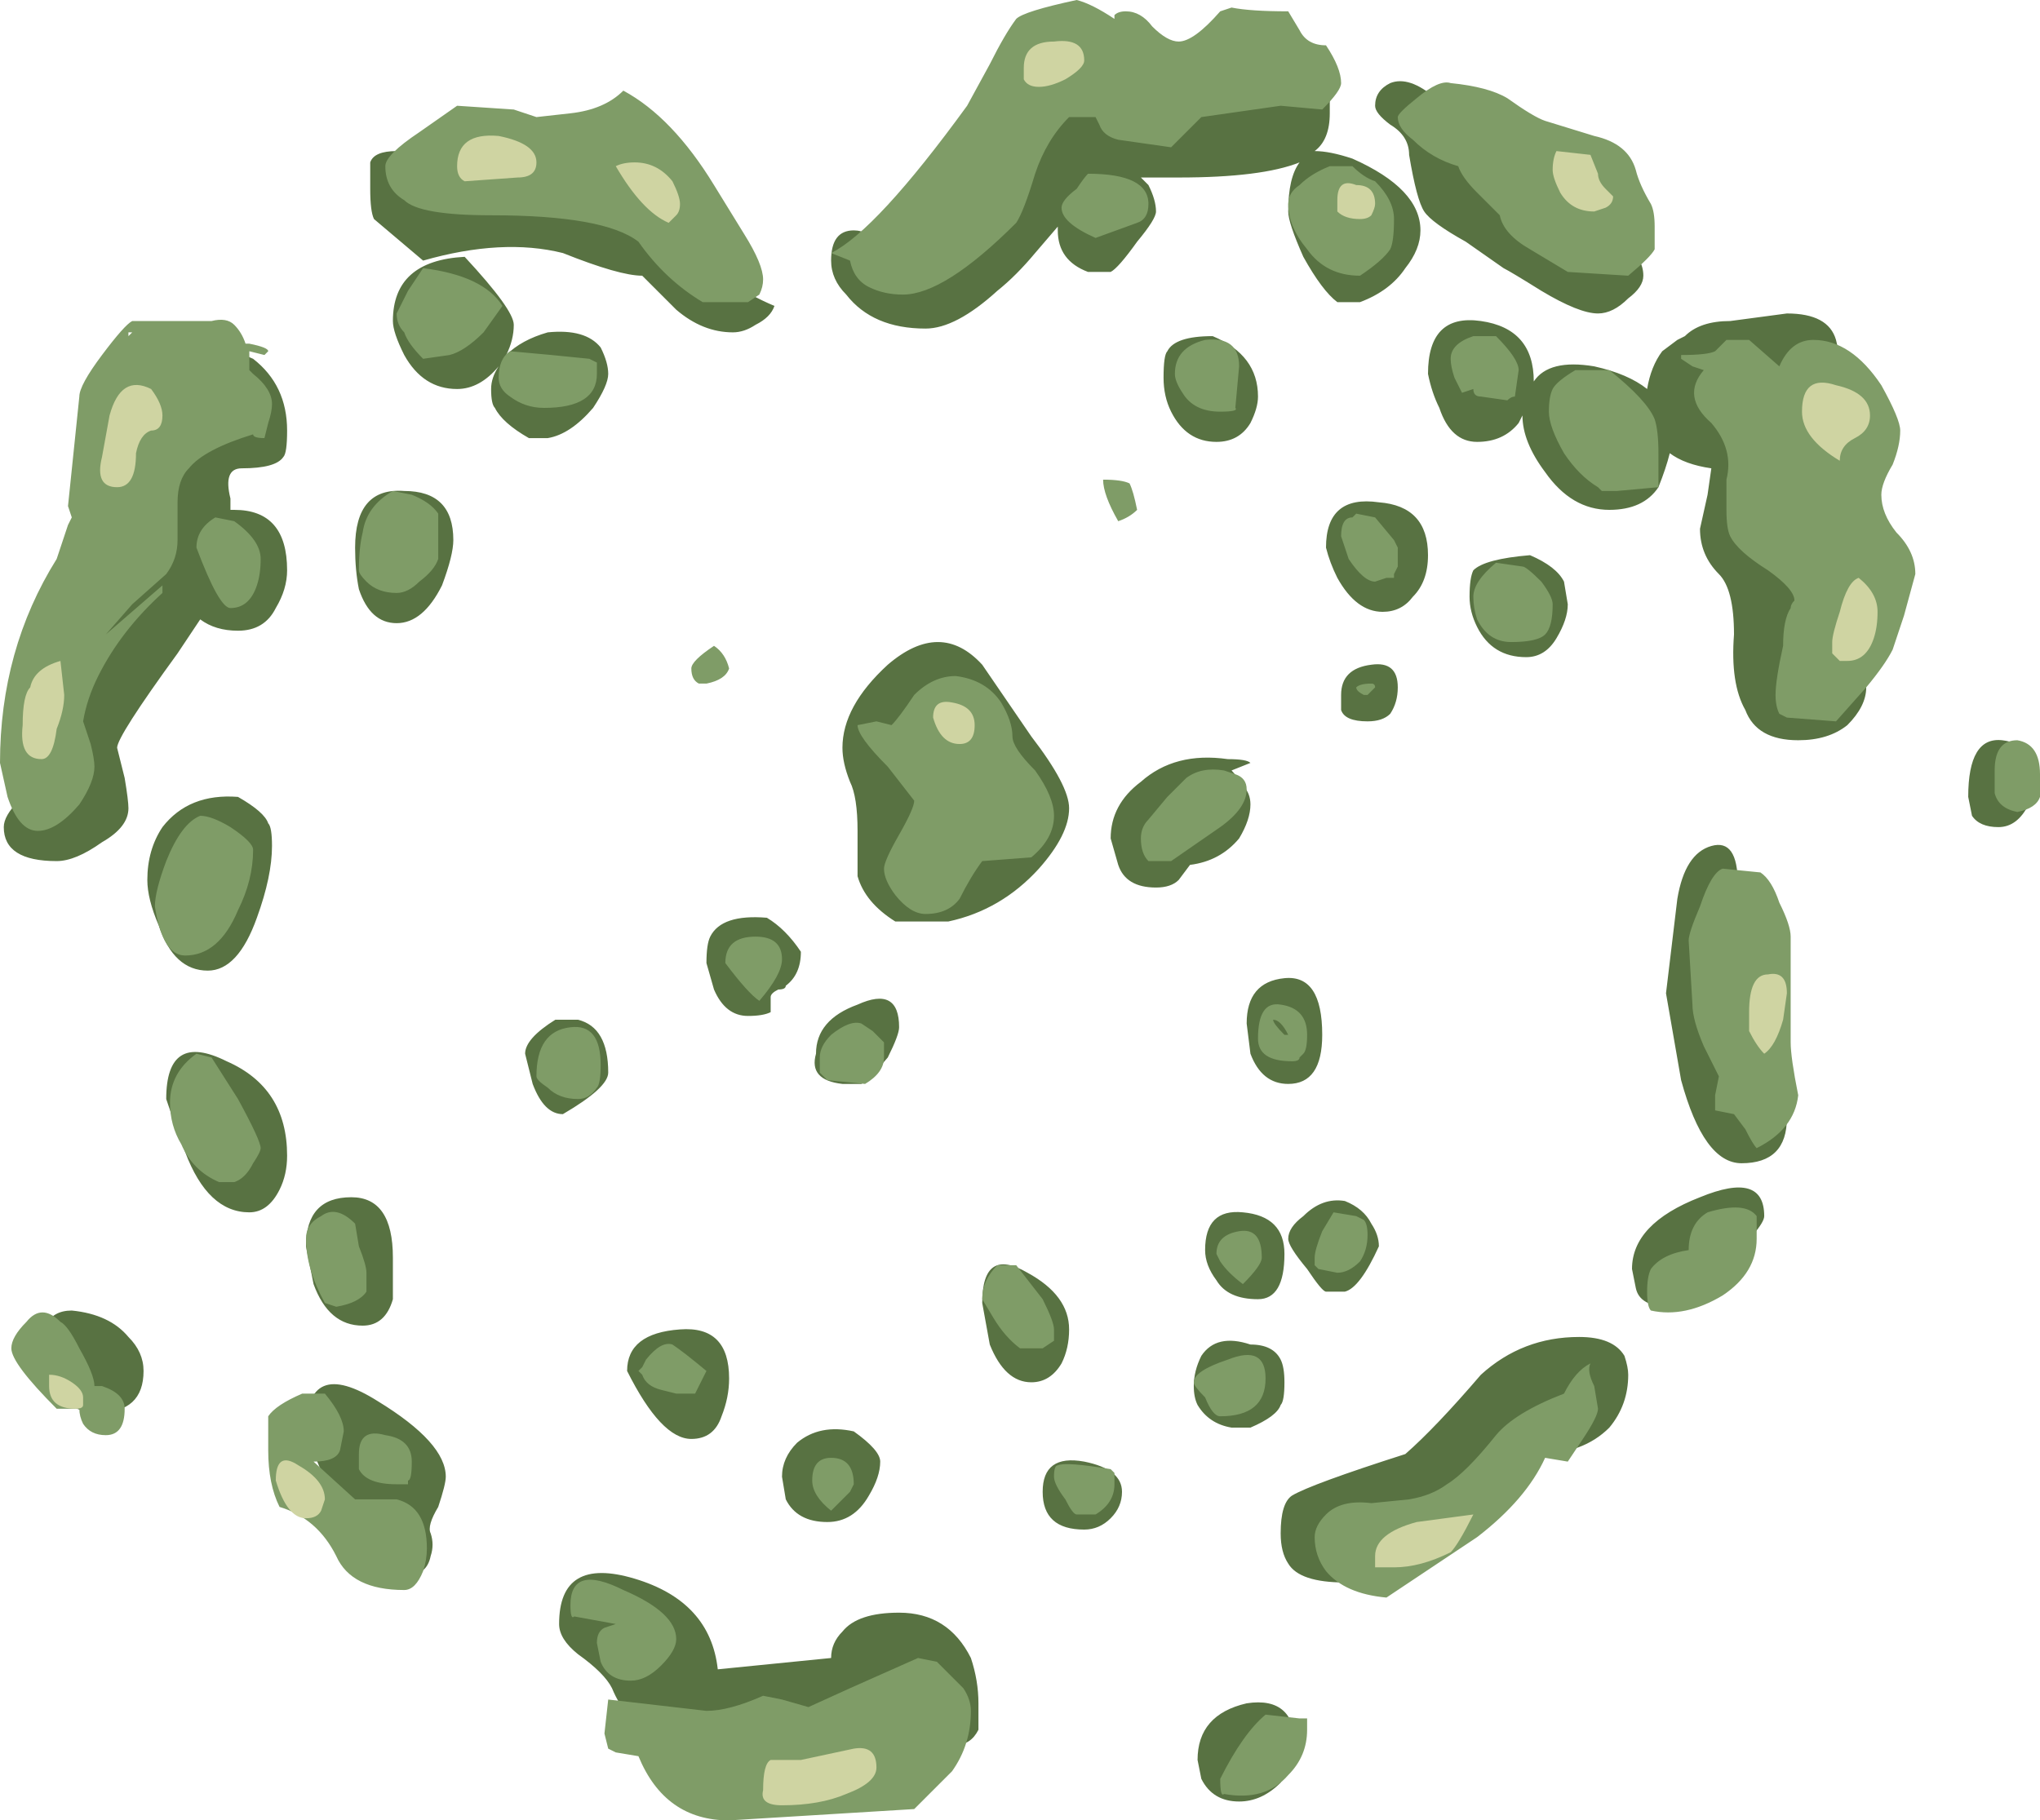<?xml version="1.0" encoding="UTF-8" standalone="no"?>
<svg xmlns:ffdec="https://www.free-decompiler.com/flash" xmlns:xlink="http://www.w3.org/1999/xlink" ffdec:objectType="shape" height="24.1px" width="27.0px" xmlns="http://www.w3.org/2000/svg">
  <g transform="matrix(1.0, 0.0, 0.0, 1.0, 9.65, 16.15)">
    <path d="M4.45 -14.75 L7.95 -14.95 7.95 -14.65 Q7.95 -14.3 7.75 -14.15 7.95 -14.15 8.25 -14.05 9.15 -13.65 9.15 -13.1 9.15 -12.85 8.95 -12.6 8.75 -12.3 8.35 -12.15 L8.05 -12.15 Q7.85 -12.3 7.6 -12.75 7.4 -13.2 7.4 -13.35 7.4 -13.8 7.55 -14.0 7.05 -13.8 5.95 -13.8 L5.45 -13.8 5.55 -13.7 Q5.65 -13.5 5.65 -13.35 5.65 -13.25 5.4 -12.95 5.15 -12.6 5.05 -12.55 L4.75 -12.55 Q4.35 -12.7 4.35 -13.1 L4.35 -13.15 4.05 -12.8 Q3.8 -12.5 3.55 -12.3 3.0 -11.8 2.6 -11.8 1.9 -11.8 1.55 -12.25 1.35 -12.45 1.35 -12.7 1.35 -13.1 1.65 -13.1 1.85 -13.1 1.95 -12.9 L4.45 -14.75 M9.35 -14.85 L11.2 -13.2 Q12.1 -12.95 12.1 -12.5 12.1 -12.35 11.9 -12.2 11.7 -12.0 11.5 -12.0 11.25 -12.0 10.75 -12.3 10.35 -12.55 10.25 -12.6 L9.75 -12.95 Q9.3 -13.2 9.2 -13.35 9.1 -13.5 9.0 -14.1 9.0 -14.35 8.75 -14.5 8.55 -14.65 8.55 -14.75 8.55 -14.95 8.75 -15.05 9.0 -15.15 9.35 -14.85 M9.95 -11.9 Q10.65 -11.8 10.65 -11.1 10.85 -11.4 11.45 -11.3 11.9 -11.2 12.15 -11.0 12.2 -11.3 12.35 -11.5 L12.55 -11.65 12.65 -11.7 Q12.85 -11.9 13.25 -11.9 L14.0 -12.0 Q14.55 -12.0 14.65 -11.65 14.75 -11.2 14.85 -11.15 L14.8 -11.05 Q14.75 -11.0 14.6 -11.0 L14.5 -11.05 13.85 -11.0 14.3 -7.55 14.7 -7.55 Q14.95 -7.5 15.0 -7.35 L15.05 -7.05 Q15.05 -6.8 14.8 -6.55 14.55 -6.35 14.15 -6.35 13.6 -6.35 13.45 -6.75 13.25 -7.1 13.3 -7.75 13.3 -8.35 13.1 -8.55 12.85 -8.8 12.85 -9.15 L12.95 -9.6 13.0 -9.95 Q12.65 -10.0 12.45 -10.15 12.4 -9.95 12.3 -9.7 12.1 -9.4 11.65 -9.4 11.15 -9.4 10.8 -9.9 10.5 -10.3 10.5 -10.65 L10.45 -10.55 Q10.25 -10.3 9.9 -10.3 9.55 -10.3 9.4 -10.75 9.3 -10.95 9.25 -11.2 9.25 -12.0 9.95 -11.9 M6.4 -11.7 Q7.0 -11.45 7.0 -10.9 7.0 -10.75 6.9 -10.55 6.75 -10.3 6.45 -10.3 6.05 -10.3 5.85 -10.7 5.75 -10.9 5.75 -11.15 5.75 -11.45 5.8 -11.5 5.9 -11.7 6.4 -11.7 M8.6 -9.5 Q9.25 -9.45 9.25 -8.8 9.25 -8.45 9.05 -8.25 8.9 -8.05 8.65 -8.05 8.3 -8.05 8.05 -8.5 7.95 -8.7 7.9 -8.9 7.9 -9.6 8.6 -9.5 M9.85 -8.6 Q10.0 -8.75 10.6 -8.8 10.95 -8.65 11.05 -8.45 L11.1 -8.15 Q11.1 -7.95 10.95 -7.7 10.8 -7.45 10.55 -7.45 10.1 -7.45 9.9 -7.85 9.8 -8.05 9.8 -8.25 9.8 -8.5 9.85 -8.6 M0.05 -11.75 Q-0.35 -11.75 -0.7 -12.05 L-1.15 -12.5 Q-1.45 -12.5 -2.2 -12.8 -3.0 -13.0 -4.05 -12.7 L-4.7 -13.25 Q-4.75 -13.35 -4.75 -13.65 -4.75 -13.9 -4.75 -14.0 -4.7 -14.15 -4.4 -14.15 -3.75 -14.2 -3.55 -14.0 -3.45 -13.75 -3.35 -13.65 L-0.8 -13.0 Q0.0 -12.35 0.6 -12.1 0.55 -11.95 0.35 -11.85 0.2 -11.75 0.05 -11.75 M3.35 -7.35 L4.0 -6.4 Q4.5 -5.75 4.5 -5.45 4.5 -5.1 4.1 -4.65 3.6 -4.1 2.9 -3.95 L2.2 -3.95 Q1.8 -4.2 1.7 -4.55 L1.7 -5.15 Q1.7 -5.6 1.6 -5.8 1.5 -6.05 1.5 -6.25 1.5 -6.8 2.1 -7.35 2.8 -7.95 3.35 -7.35 M3.5 -5.85 L3.2 -6.3 Q3.05 -6.5 3.15 -6.75 L2.95 -7.15 2.2 -6.25 2.4 -5.95 2.5 -5.45 3.5 -5.85 M5.15 -4.7 L5.05 -5.05 Q5.05 -5.5 5.45 -5.8 5.9 -6.2 6.6 -6.1 6.85 -6.1 6.9 -6.05 L6.65 -5.95 Q6.7 -5.9 6.8 -5.75 6.9 -5.65 6.9 -5.5 6.9 -5.3 6.75 -5.05 6.5 -4.75 6.1 -4.7 L5.95 -4.5 Q5.85 -4.4 5.65 -4.4 5.25 -4.4 5.15 -4.7 M0.95 -3.55 Q0.95 -3.25 0.75 -3.1 0.75 -3.05 0.65 -3.05 0.55 -3.0 0.55 -2.95 L0.55 -2.75 Q0.45 -2.7 0.25 -2.7 -0.05 -2.7 -0.2 -3.05 L-0.3 -3.4 Q-0.3 -3.65 -0.25 -3.75 -0.1 -4.05 0.5 -4.0 0.75 -3.85 0.95 -3.55 M1.75 -1.8 L1.5 -1.8 Q1.05 -1.85 1.15 -2.2 1.15 -2.65 1.7 -2.85 2.25 -3.1 2.25 -2.55 2.25 -2.45 2.1 -2.15 1.85 -1.85 1.75 -1.8 M8.75 -6.7 Q8.65 -6.6 8.45 -6.6 8.15 -6.6 8.1 -6.75 L8.1 -6.95 Q8.1 -7.3 8.5 -7.35 8.85 -7.4 8.85 -7.05 8.85 -6.85 8.75 -6.7 M8.15 -0.25 Q8.4 -0.15 8.5 0.05 8.6 0.2 8.6 0.35 8.35 0.9 8.15 0.95 L7.9 0.95 Q7.85 0.95 7.65 0.65 7.4 0.35 7.4 0.25 7.4 0.1 7.6 -0.05 7.85 -0.3 8.15 -0.25 M6.9 -2.2 L6.85 -2.6 Q6.85 -3.15 7.35 -3.2 7.85 -3.25 7.85 -2.45 7.85 -1.8 7.4 -1.8 7.05 -1.8 6.9 -2.2 M16.85 -6.35 Q17.25 -6.3 17.25 -5.95 L17.2 -5.5 Q17.05 -5.2 16.8 -5.2 16.55 -5.2 16.45 -5.35 L16.4 -5.6 Q16.4 -6.4 16.85 -6.35 M13.35 -4.45 L13.55 -1.55 14.0 -1.35 Q14.0 -0.75 13.4 -0.75 12.9 -0.75 12.6 -1.85 L12.4 -3.0 12.55 -4.25 Q12.65 -4.85 13.0 -4.95 13.35 -5.05 13.35 -4.45 M13.7 -0.05 Q13.7 0.1 13.1 0.65 L12.45 1.15 Q12.05 1.15 12.0 0.9 L11.95 0.65 Q11.95 0.05 12.85 -0.3 13.7 -0.65 13.7 -0.05 M11.65 2.75 Q11.3 3.1 10.7 3.1 L9.8 3.4 Q9.4 3.75 8.5 3.9 L8.1 4.05 Q8.25 4.2 8.75 4.2 L8.75 4.3 Q8.75 4.5 8.55 4.65 L8.15 4.8 Q7.55 4.8 7.4 4.55 7.3 4.4 7.3 4.15 7.3 3.75 7.45 3.65 7.7 3.5 8.95 3.1 9.35 2.75 9.95 2.05 10.5 1.55 11.25 1.55 11.7 1.55 11.85 1.8 11.9 1.95 11.9 2.05 11.9 2.45 11.65 2.75 M6.45 0.8 Q6.3 0.6 6.3 0.4 6.3 -0.15 6.8 -0.1 7.35 -0.05 7.35 0.45 7.35 1.05 7.0 1.05 6.6 1.05 6.45 0.8 M6.65 2.75 Q6.35 2.7 6.2 2.45 6.15 2.35 6.15 2.2 6.15 2.0 6.25 1.8 6.45 1.5 6.9 1.65 7.2 1.65 7.3 1.85 7.35 1.95 7.35 2.15 7.35 2.4 7.3 2.45 7.25 2.6 6.9 2.75 L6.65 2.75 M7.5 7.0 L7.3 7.45 Q7.05 7.7 6.75 7.7 6.4 7.7 6.25 7.4 L6.2 7.15 Q6.2 6.55 6.85 6.4 7.5 6.3 7.5 7.0 M3.95 0.7 Q4.5 1.0 4.5 1.45 4.5 1.7 4.4 1.9 4.25 2.15 4.0 2.15 3.65 2.15 3.45 1.65 L3.35 1.1 Q3.35 0.35 3.95 0.7 M0.9 2.95 Q1.2 2.7 1.65 2.8 2.0 3.05 2.0 3.2 2.0 3.4 1.85 3.65 1.65 4.0 1.3 4.0 0.9 4.0 0.75 3.7 L0.7 3.4 Q0.7 3.15 0.9 2.95 M1.4 6.65 L-0.05 7.05 Q-1.2 7.05 -1.55 6.2 -1.65 6.0 -2.0 5.75 -2.25 5.55 -2.25 5.35 -2.25 4.45 -1.25 4.75 -0.25 5.05 -0.15 5.95 L1.35 5.8 Q1.35 5.6 1.5 5.45 1.7 5.2 2.25 5.2 2.9 5.2 3.2 5.8 3.3 6.1 3.3 6.4 L3.3 6.75 Q3.2 6.95 3.0 6.95 L1.4 6.65 M4.15 3.6 Q4.15 3.1 4.7 3.2 5.2 3.3 5.2 3.6 5.2 3.8 5.05 3.95 4.9 4.1 4.7 4.1 4.15 4.1 4.15 3.6 M-1.6 -11.2 Q-1.6 -11.05 -1.8 -10.75 -2.1 -10.4 -2.4 -10.35 L-2.65 -10.35 Q-3.0 -10.55 -3.1 -10.75 -3.15 -10.8 -3.15 -11.0 -3.15 -11.15 -3.05 -11.3 -3.3 -11.0 -3.6 -11.0 -4.05 -11.0 -4.3 -11.45 -4.45 -11.75 -4.45 -11.9 -4.45 -12.7 -3.5 -12.75 -2.85 -12.05 -2.85 -11.85 -2.85 -11.65 -2.95 -11.45 -2.75 -11.65 -2.4 -11.75 -1.9 -11.8 -1.7 -11.55 -1.6 -11.35 -1.6 -11.2 M-3.65 -9.0 Q-3.65 -8.8 -3.8 -8.4 -4.05 -7.9 -4.4 -7.9 -4.75 -7.9 -4.9 -8.35 -4.95 -8.6 -4.95 -8.9 -4.95 -9.7 -4.3 -9.65 -3.65 -9.65 -3.65 -9.0 M-7.05 -11.3 Q-6.85 -11.65 -6.3 -11.4 -5.85 -11.05 -5.85 -10.45 -5.85 -10.15 -5.9 -10.1 -6.0 -9.95 -6.45 -9.95 -6.7 -9.95 -6.6 -9.55 L-6.6 -9.4 -6.55 -9.4 Q-5.85 -9.4 -5.85 -8.6 -5.85 -8.35 -6.0 -8.1 -6.15 -7.8 -6.5 -7.8 -6.8 -7.8 -7.0 -7.95 L-7.3 -7.5 Q-8.1 -6.4 -8.1 -6.25 L-8.0 -5.85 Q-7.95 -5.55 -7.95 -5.45 -7.95 -5.2 -8.3 -5.0 -8.65 -4.75 -8.9 -4.75 -9.6 -4.75 -9.6 -5.2 -9.6 -5.35 -9.4 -5.55 L-8.9 -6.15 -7.7 -9.4 -7.05 -11.3 M-7.5 -5.2 Q-7.15 -5.65 -6.5 -5.6 -6.15 -5.4 -6.1 -5.25 -6.05 -5.2 -6.05 -4.95 -6.05 -4.55 -6.25 -4.0 -6.5 -3.3 -6.9 -3.3 -7.35 -3.3 -7.55 -3.9 -7.7 -4.25 -7.7 -4.5 -7.7 -4.9 -7.5 -5.2 M-7.2 -0.9 Q-7.35 -1.3 -7.45 -1.6 -7.45 -2.5 -6.65 -2.1 -5.85 -1.75 -5.85 -0.85 -5.85 -0.6 -5.95 -0.4 -6.1 -0.1 -6.35 -0.1 -6.9 -0.1 -7.2 -0.9 M-2.6 -1.8 L-2.7 -2.2 Q-2.7 -2.4 -2.3 -2.65 L-2.0 -2.65 Q-1.6 -2.55 -1.6 -1.95 -1.6 -1.75 -2.2 -1.4 -2.45 -1.4 -2.6 -1.8 M-1.35 2.0 Q-1.35 1.5 -0.65 1.45 0.0 1.4 0.0 2.1 0.0 2.35 -0.1 2.6 -0.2 2.9 -0.5 2.9 -0.9 2.9 -1.35 2.0 M-4.65 2.4 Q-3.75 2.95 -3.75 3.4 -3.75 3.5 -3.85 3.8 -4.0 4.05 -3.95 4.15 -3.9 4.3 -3.95 4.45 -4.0 4.7 -4.25 4.7 L-5.2 3.75 Q-5.45 3.25 -5.6 2.8 -5.6 1.8 -4.65 2.4 M-4.85 1.4 Q-5.3 1.4 -5.5 0.85 L-5.6 0.35 Q-5.6 -0.3 -5.0 -0.3 -4.45 -0.3 -4.45 0.5 L-4.45 1.05 Q-4.55 1.4 -4.85 1.4 M-8.95 2.15 L-9.05 1.7 -9.05 1.4 Q-8.95 1.2 -8.7 1.2 -8.2 1.25 -7.95 1.55 -7.75 1.75 -7.75 2.0 -7.75 2.55 -8.35 2.55 -8.8 2.55 -8.95 2.15" fill="#587242" fill-rule="evenodd" stroke="none"/>
    <path d="M5.25 -16.0 Q5.45 -16.0 5.6 -15.8 5.8 -15.6 5.95 -15.6 6.15 -15.6 6.5 -16.0 L6.65 -16.05 Q6.9 -16.0 7.4 -16.0 L7.55 -15.75 Q7.65 -15.55 7.9 -15.55 8.1 -15.25 8.1 -15.05 8.1 -14.95 7.85 -14.7 L7.3 -14.75 6.25 -14.6 5.85 -14.2 5.15 -14.3 Q4.95 -14.35 4.9 -14.5 L4.85 -14.6 4.5 -14.6 Q4.2 -14.3 4.05 -13.85 3.9 -13.35 3.8 -13.2 2.85 -12.25 2.3 -12.25 2.05 -12.25 1.85 -12.35 1.65 -12.45 1.6 -12.7 L1.35 -12.8 Q1.95 -13.1 3.15 -14.75 L3.45 -15.3 Q3.65 -15.7 3.8 -15.9 3.9 -16.0 4.6 -16.15 4.8 -16.1 5.1 -15.9 L5.1 -15.95 Q5.15 -16.0 5.25 -16.0 M10.3 -14.85 Q10.65 -14.6 10.8 -14.55 L11.45 -14.35 Q11.9 -14.25 12.0 -13.9 12.05 -13.7 12.2 -13.45 12.25 -13.35 12.25 -13.15 L12.25 -12.85 Q12.2 -12.75 11.9 -12.5 L11.1 -12.55 10.6 -12.85 Q10.25 -13.05 10.2 -13.3 L9.9 -13.6 Q9.7 -13.8 9.65 -13.95 9.3 -14.05 9.05 -14.3 8.85 -14.45 8.85 -14.6 8.85 -14.65 9.1 -14.85 9.4 -15.1 9.55 -15.05 10.05 -15.0 10.3 -14.85 M8.75 -12.85 Q8.65 -12.7 8.35 -12.5 7.9 -12.5 7.65 -12.85 7.4 -13.15 7.4 -13.45 7.4 -13.6 7.55 -13.7 7.7 -13.85 7.95 -13.95 L8.25 -13.95 Q8.4 -13.8 8.55 -13.75 8.8 -13.5 8.8 -13.25 8.8 -12.95 8.75 -12.85 M9.85 -11.7 L10.15 -11.7 Q10.45 -11.4 10.45 -11.25 L10.4 -10.9 Q10.35 -10.9 10.3 -10.85 L9.95 -10.9 Q9.85 -10.9 9.85 -11.0 L9.7 -10.95 9.6 -11.15 Q9.55 -11.3 9.55 -11.4 9.55 -11.6 9.85 -11.7 M10.9 -11.0 Q10.95 -11.1 11.2 -11.25 L11.65 -11.25 Q12.15 -10.85 12.25 -10.6 12.3 -10.45 12.3 -10.15 L12.3 -9.7 11.75 -9.65 11.55 -9.65 11.5 -9.7 Q11.25 -9.85 11.05 -10.15 10.85 -10.5 10.85 -10.7 10.85 -10.9 10.9 -11.0 M6.3 -11.65 Q6.75 -11.7 6.75 -11.3 L6.7 -10.75 Q6.75 -10.7 6.5 -10.7 6.15 -10.7 6.0 -10.95 5.9 -11.1 5.9 -11.2 5.9 -11.55 6.3 -11.65 M8.55 -9.3 L8.8 -9.0 8.85 -8.9 8.85 -8.65 8.8 -8.55 8.8 -8.5 8.7 -8.5 8.55 -8.45 Q8.4 -8.45 8.2 -8.75 L8.1 -9.05 Q8.1 -9.3 8.25 -9.3 L8.3 -9.35 8.55 -9.3 M9.85 -8.25 Q9.85 -8.45 10.15 -8.7 L10.5 -8.65 Q10.55 -8.65 10.75 -8.45 10.9 -8.25 10.9 -8.15 10.9 -7.85 10.8 -7.75 10.7 -7.65 10.35 -7.65 10.05 -7.65 9.9 -7.95 9.85 -8.1 9.85 -8.25 M4.6 -13.65 Q4.7 -13.8 4.75 -13.85 5.55 -13.85 5.55 -13.45 5.55 -13.25 5.4 -13.2 L4.85 -13.0 Q4.4 -13.2 4.4 -13.4 4.4 -13.5 4.6 -13.65 M0.4 -12.25 L0.25 -12.15 -0.35 -12.15 Q-0.85 -12.45 -1.2 -12.95 -1.65 -13.3 -3.15 -13.3 -4.1 -13.3 -4.3 -13.5 -4.55 -13.65 -4.55 -13.95 -4.55 -14.1 -4.1 -14.4 L-3.6 -14.75 -2.85 -14.7 -2.55 -14.6 -2.1 -14.65 Q-1.65 -14.7 -1.4 -14.95 -0.75 -14.6 -0.2 -13.7 L0.2 -13.05 Q0.45 -12.65 0.45 -12.45 0.45 -12.35 0.4 -12.25 M5.4 -9.4 Q5.3 -9.3 5.15 -9.25 4.95 -9.6 4.95 -9.8 5.2 -9.8 5.3 -9.75 5.35 -9.65 5.4 -9.4 M5.55 -5.3 L5.8 -5.6 6.05 -5.85 Q6.25 -6.0 6.55 -5.95 L6.7 -5.9 Q6.85 -5.85 6.85 -5.7 6.85 -5.45 6.5 -5.2 L5.85 -4.75 5.55 -4.75 Q5.45 -4.85 5.45 -5.05 5.45 -5.2 5.55 -5.3 M4.05 -5.95 Q4.3 -5.6 4.3 -5.35 4.3 -5.05 4.0 -4.8 L3.35 -4.75 Q3.2 -4.55 3.05 -4.25 2.9 -4.05 2.6 -4.05 2.4 -4.05 2.2 -4.3 2.05 -4.5 2.05 -4.65 2.05 -4.75 2.25 -5.1 2.45 -5.45 2.45 -5.55 L2.1 -6.0 Q1.7 -6.4 1.7 -6.55 L1.95 -6.6 2.15 -6.55 Q2.25 -6.65 2.45 -6.95 2.7 -7.2 3.0 -7.2 3.4 -7.15 3.6 -6.85 3.75 -6.6 3.75 -6.4 3.75 -6.25 4.05 -5.95 M1.8 -1.8 L1.3 -1.85 1.2 -1.95 Q1.2 -2.05 1.2 -2.15 1.2 -2.3 1.35 -2.45 1.6 -2.65 1.75 -2.6 L1.9 -2.5 2.05 -2.35 2.05 -2.15 Q2.05 -1.95 1.8 -1.8 M0.4 -2.9 Q0.25 -3.0 -0.05 -3.4 -0.05 -3.75 0.35 -3.75 0.7 -3.75 0.7 -3.45 0.7 -3.25 0.4 -2.9 M8.3 -7.05 Q8.35 -7.1 8.5 -7.1 8.55 -7.1 8.55 -7.05 L8.45 -6.95 8.4 -6.95 Q8.3 -7.0 8.3 -7.05 M7.65 -2.45 Q7.65 -2.25 7.6 -2.2 L7.55 -2.15 Q7.55 -2.1 7.45 -2.1 7.0 -2.1 7.0 -2.4 7.0 -2.9 7.3 -2.85 7.65 -2.8 7.65 -2.45 M7.4 -2.45 Q7.3 -2.65 7.2 -2.65 7.2 -2.6 7.35 -2.45 L7.4 -2.45 M8.3 -0.05 L8.4 0.0 Q8.45 0.05 8.45 0.2 8.45 0.4 8.35 0.55 8.2 0.7 8.05 0.7 L7.8 0.65 7.75 0.6 7.75 0.5 Q7.75 0.4 7.85 0.15 L8.0 -0.1 8.3 -0.05 M12.6 -11.45 Q12.95 -11.45 13.05 -11.5 L13.2 -11.65 13.5 -11.65 13.9 -11.3 Q14.05 -11.65 14.35 -11.65 14.85 -11.65 15.25 -11.05 15.5 -10.6 15.5 -10.45 15.5 -10.25 15.4 -10.0 15.25 -9.75 15.25 -9.6 15.25 -9.35 15.45 -9.1 15.7 -8.85 15.7 -8.55 L15.55 -8.0 15.4 -7.55 Q15.3 -7.35 15.05 -7.05 L14.65 -6.6 14.0 -6.65 13.9 -6.7 Q13.85 -6.8 13.85 -6.95 13.85 -7.15 13.95 -7.6 13.95 -7.95 14.05 -8.1 14.05 -8.15 14.1 -8.2 14.1 -8.35 13.75 -8.6 13.35 -8.85 13.25 -9.05 13.2 -9.15 13.2 -9.4 L13.2 -9.8 Q13.3 -10.2 13.0 -10.55 12.6 -10.9 12.9 -11.25 L12.75 -11.3 12.6 -11.4 12.6 -11.45 M16.75 -5.65 Q16.75 -5.7 16.75 -5.95 16.75 -6.35 17.05 -6.35 17.35 -6.3 17.35 -5.9 L17.35 -5.6 Q17.3 -5.45 17.05 -5.4 16.8 -5.45 16.75 -5.65 M13.15 -4.65 L13.65 -4.6 Q13.8 -4.5 13.9 -4.2 14.05 -3.9 14.05 -3.75 L14.05 -2.35 Q14.05 -2.15 14.15 -1.65 14.1 -1.2 13.6 -0.95 13.55 -1.0 13.45 -1.2 L13.3 -1.4 13.05 -1.45 Q13.05 -1.55 13.05 -1.65 L13.1 -1.9 12.9 -2.3 Q12.75 -2.65 12.75 -2.85 L12.7 -3.7 Q12.7 -3.8 12.85 -4.15 13.0 -4.6 13.15 -4.65 M13.6 -0.05 L13.6 0.25 Q13.6 0.7 13.15 1.0 12.65 1.3 12.2 1.2 12.15 1.15 12.15 0.95 12.15 0.75 12.2 0.65 12.35 0.45 12.7 0.4 12.7 0.05 12.95 -0.1 13.45 -0.25 13.6 -0.05 M11.05 2.3 Q11.2 2.0 11.4 1.9 11.35 2.0 11.45 2.2 L11.5 2.5 Q11.5 2.6 11.3 2.9 L11.1 3.2 10.8 3.15 Q10.55 3.7 9.9 4.2 L8.7 5.0 Q8.15 4.95 7.9 4.65 7.75 4.45 7.75 4.2 7.75 4.05 7.9 3.9 8.1 3.7 8.5 3.75 L9.0 3.7 Q9.3 3.65 9.5 3.5 9.75 3.35 10.15 2.85 10.4 2.55 11.05 2.3 M6.75 0.15 Q7.05 0.1 7.05 0.5 7.05 0.6 6.8 0.85 6.6 0.7 6.5 0.55 L6.45 0.45 Q6.45 0.2 6.75 0.15 M7.1 2.1 Q7.1 2.6 6.5 2.6 6.4 2.6 6.3 2.35 6.15 2.2 6.15 2.15 6.15 2.0 6.6 1.85 7.1 1.65 7.1 2.1 M7.55 6.6 L7.65 6.6 7.65 6.75 Q7.65 7.1 7.4 7.35 7.1 7.7 6.55 7.6 6.5 7.65 6.5 7.4 6.8 6.8 7.1 6.55 L7.55 6.6 M3.35 1.05 Q3.35 0.8 3.55 0.6 L3.8 0.6 4.15 1.05 Q4.3 1.35 4.3 1.45 4.3 1.65 4.3 1.6 L4.15 1.7 3.85 1.7 Q3.65 1.55 3.5 1.3 L3.35 1.05 M4.35 3.25 Q4.45 3.2 5.05 3.3 L5.1 3.35 5.1 3.5 Q5.1 3.75 4.85 3.9 L4.6 3.9 Q4.55 3.9 4.45 3.7 4.3 3.5 4.3 3.4 4.3 3.25 4.35 3.25 M1.65 3.5 L1.6 3.6 1.35 3.85 Q1.1 3.65 1.1 3.45 1.1 3.15 1.35 3.15 1.65 3.15 1.65 3.5 M1.6 6.2 L2.5 5.8 2.75 5.85 3.1 6.2 Q3.2 6.35 3.2 6.5 3.2 6.95 2.95 7.3 L2.45 7.8 0.0 7.95 Q-0.85 7.95 -1.2 7.1 L-1.5 7.05 -1.6 7.0 -1.65 6.8 -1.6 6.35 -0.3 6.5 Q0.0 6.5 0.45 6.3 L0.7 6.35 1.05 6.45 1.6 6.2 M-1.75 -11.2 Q-1.75 -10.75 -2.45 -10.75 -2.7 -10.75 -2.9 -10.9 -3.05 -11.0 -3.05 -11.15 -3.05 -11.4 -2.9 -11.5 L-2.35 -11.45 -1.85 -11.4 -1.75 -11.35 -1.75 -11.2 M-4.05 -11.4 Q-4.25 -11.6 -4.3 -11.75 -4.4 -11.85 -4.4 -12.0 L-4.25 -12.3 -4.05 -12.6 Q-3.25 -12.5 -3.0 -12.1 L-3.25 -11.75 Q-3.5 -11.5 -3.7 -11.45 L-4.05 -11.4 M-3.85 -9.05 L-3.85 -8.75 Q-3.9 -8.6 -4.1 -8.45 -4.25 -8.3 -4.4 -8.3 -4.65 -8.3 -4.8 -8.45 -4.9 -8.55 -4.9 -8.6 -4.9 -8.9 -4.85 -9.1 -4.8 -9.45 -4.45 -9.65 L-4.2 -9.6 Q-3.95 -9.5 -3.85 -9.35 L-3.85 -9.05 M-0.4 -7.1 Q-0.5 -7.15 -0.5 -7.3 -0.5 -7.4 -0.2 -7.6 -0.05 -7.5 0.0 -7.3 -0.05 -7.15 -0.3 -7.1 L-0.4 -7.1 M-7.9 -11.9 L-7.3 -11.9 Q-6.95 -11.9 -6.85 -11.9 -6.65 -11.95 -6.55 -11.85 -6.45 -11.75 -6.4 -11.6 L-6.35 -11.6 Q-6.1 -11.55 -6.1 -11.5 L-6.15 -11.45 -6.35 -11.5 -6.35 -11.25 -6.3 -11.2 Q-6.05 -11.0 -6.05 -10.8 -6.05 -10.7 -6.1 -10.55 L-6.15 -10.35 Q-6.3 -10.35 -6.3 -10.4 -6.95 -10.2 -7.15 -9.95 -7.3 -9.8 -7.3 -9.5 L-7.3 -9.0 Q-7.3 -8.75 -7.45 -8.55 L-7.9 -8.15 -8.25 -7.75 -7.5 -8.4 -7.5 -8.3 Q-8.05 -7.8 -8.35 -7.2 -8.5 -6.9 -8.55 -6.6 L-8.45 -6.3 Q-8.4 -6.1 -8.4 -6.0 -8.4 -5.8 -8.6 -5.5 -8.9 -5.15 -9.15 -5.15 -9.4 -5.15 -9.55 -5.6 L-9.65 -6.05 Q-9.65 -7.55 -8.9 -8.75 L-8.75 -9.2 -8.7 -9.3 -8.75 -9.45 -8.6 -10.9 Q-8.6 -11.05 -8.3 -11.45 -8.0 -11.85 -7.9 -11.9 M-7.95 -11.7 L-7.9 -11.75 -7.95 -11.75 -7.95 -11.7 M-6.6 -11.4 L-6.6 -11.4 M-6.8 -9.3 L-6.55 -9.25 Q-6.2 -9.0 -6.2 -8.75 -6.2 -8.55 -6.25 -8.4 -6.35 -8.1 -6.6 -8.1 -6.75 -8.1 -7.05 -8.9 -7.05 -9.15 -6.8 -9.3 M-8.6 -6.0 L-8.6 -6.0 M-7.45 -4.75 Q-7.25 -5.25 -7.0 -5.35 -6.85 -5.35 -6.6 -5.2 -6.3 -5.0 -6.3 -4.9 -6.3 -4.5 -6.5 -4.1 -6.75 -3.5 -7.2 -3.5 -7.5 -3.5 -7.6 -4.15 -7.6 -4.35 -7.45 -4.75 M-6.85 -2.15 L-6.5 -1.6 Q-6.2 -1.05 -6.2 -0.95 -6.2 -0.9 -6.3 -0.75 -6.4 -0.55 -6.55 -0.5 L-6.75 -0.5 Q-7.1 -0.65 -7.25 -1.0 -7.4 -1.25 -7.4 -1.55 -7.4 -1.95 -7.05 -2.2 L-6.85 -2.15 M-1.75 -1.75 Q-1.85 -1.6 -2.0 -1.6 -2.25 -1.6 -2.4 -1.75 -2.55 -1.85 -2.55 -1.9 -2.55 -2.5 -2.1 -2.55 -1.7 -2.6 -1.7 -2.05 -1.7 -1.8 -1.75 -1.75 M-1.1 1.85 Q-0.9 1.6 -0.75 1.65 -0.6 1.75 -0.3 2.0 L-0.45 2.3 -0.7 2.3 -0.9 2.25 Q-1.1 2.2 -1.15 2.05 L-1.2 2.0 -1.15 1.95 -1.1 1.85 M-4.8 0.95 Q-4.9 1.1 -5.2 1.15 L-5.35 1.1 Q-5.6 0.65 -5.6 0.25 -5.6 0.05 -5.4 -0.05 -5.2 -0.2 -4.95 0.05 L-4.9 0.35 Q-4.8 0.6 -4.8 0.7 L-4.8 0.95 M-4.9 3.3 L-4.9 3.1 Q-4.9 2.75 -4.55 2.85 -4.2 2.9 -4.2 3.2 -4.2 3.45 -4.25 3.45 L-4.25 3.5 -4.4 3.5 Q-4.8 3.5 -4.9 3.3 M-5.1 2.8 L-5.15 3.05 Q-5.2 3.2 -5.5 3.2 L-4.95 3.7 -4.4 3.7 Q-4.0 3.8 -4.0 4.35 -4.0 4.5 -4.05 4.65 -4.15 4.9 -4.3 4.9 -5.0 4.9 -5.2 4.45 -5.45 3.95 -5.95 3.8 -6.1 3.5 -6.1 3.05 -6.1 2.7 -6.1 2.6 -6.0 2.45 -5.65 2.3 L-5.35 2.3 Q-5.1 2.6 -5.1 2.8 M-2.1 5.1 Q-2.1 4.55 -1.4 4.9 -0.7 5.2 -0.7 5.55 -0.7 5.7 -0.9 5.9 -1.1 6.1 -1.3 6.1 -1.6 6.1 -1.7 5.85 L-1.75 5.6 Q-1.75 5.45 -1.65 5.4 L-1.5 5.35 -2.05 5.25 Q-2.1 5.3 -2.1 5.1 M-8.65 2.5 L-8.9 2.5 Q-9.5 1.9 -9.5 1.7 -9.5 1.55 -9.3 1.35 -9.1 1.1 -8.85 1.35 -8.75 1.4 -8.6 1.7 -8.4 2.05 -8.4 2.2 L-8.3 2.2 Q-8.0 2.3 -8.0 2.5 -8.0 2.85 -8.25 2.85 -8.45 2.85 -8.55 2.7 -8.6 2.6 -8.6 2.5 L-8.65 2.5" fill="#7f9c67" fill-rule="evenodd" stroke="none"/>
    <path d="M4.3 -15.6 Q4.7 -15.65 4.7 -15.35 4.7 -15.25 4.45 -15.1 4.25 -15.0 4.1 -15.0 3.95 -15.0 3.9 -15.1 L3.9 -15.25 Q3.9 -15.6 4.3 -15.6 M11.0 -13.6 Q10.9 -13.8 10.9 -13.9 10.9 -14.05 10.95 -14.15 L11.4 -14.1 11.5 -13.85 Q11.5 -13.75 11.6 -13.65 L11.7 -13.55 Q11.7 -13.45 11.6 -13.4 L11.45 -13.35 Q11.15 -13.35 11.0 -13.6 M8.5 -13.3 Q8.45 -13.25 8.35 -13.25 8.15 -13.25 8.05 -13.35 8.05 -13.4 8.05 -13.5 8.05 -13.8 8.3 -13.7 8.55 -13.7 8.55 -13.45 8.55 -13.4 8.5 -13.3 M2.95 -6.85 Q3.25 -6.8 3.25 -6.55 3.25 -6.3 3.05 -6.3 2.8 -6.3 2.7 -6.65 2.7 -6.9 2.95 -6.85 M15.1 -10.65 Q15.1 -10.45 14.9 -10.35 14.7 -10.25 14.7 -10.05 14.2 -10.35 14.2 -10.7 14.2 -11.2 14.65 -11.05 15.1 -10.95 15.1 -10.65 M14.6 -7.5 L14.6 -7.65 Q14.6 -7.75 14.7 -8.05 14.8 -8.45 14.95 -8.5 15.2 -8.3 15.2 -8.05 15.2 -7.85 15.15 -7.7 15.05 -7.4 14.8 -7.4 L14.7 -7.4 14.6 -7.5 M13.5 -2.75 Q13.5 -3.25 13.75 -3.25 14.0 -3.3 14.0 -3.0 L13.95 -2.65 Q13.85 -2.3 13.7 -2.2 13.6 -2.3 13.5 -2.5 L13.5 -2.75 M9.1 4.0 L9.85 3.9 Q9.65 4.3 9.55 4.4 9.15 4.6 8.8 4.6 L8.55 4.6 8.55 4.45 Q8.55 4.15 9.1 4.0 M0.95 7.15 L1.65 7.0 Q1.95 6.95 1.95 7.25 1.95 7.45 1.55 7.6 1.2 7.75 0.7 7.75 0.4 7.75 0.45 7.55 0.45 7.2 0.55 7.15 L0.95 7.15 M-1.5 -13.95 Q-1.4 -14.0 -1.25 -14.0 -0.95 -14.0 -0.75 -13.75 -0.65 -13.55 -0.65 -13.45 -0.65 -13.35 -0.7 -13.3 L-0.8 -13.2 Q-1.15 -13.35 -1.5 -13.95 M-2.8 -13.8 L-3.5 -13.75 Q-3.6 -13.8 -3.6 -13.95 -3.6 -14.4 -3.05 -14.35 -2.55 -14.25 -2.55 -14.0 -2.55 -13.8 -2.8 -13.8 M-8.2 -10.65 Q-8.05 -11.2 -7.65 -11.0 -7.5 -10.8 -7.5 -10.65 -7.5 -10.45 -7.65 -10.45 -7.8 -10.4 -7.85 -10.15 -7.85 -9.7 -8.1 -9.7 -8.4 -9.7 -8.3 -10.1 L-8.2 -10.65 M-9.25 -7.05 Q-9.2 -7.3 -8.85 -7.4 L-8.8 -6.95 Q-8.8 -6.75 -8.9 -6.5 -8.95 -6.1 -9.1 -6.1 -9.4 -6.1 -9.35 -6.55 -9.35 -6.95 -9.25 -7.05 M-5.35 3.7 L-5.4 3.85 Q-5.45 3.95 -5.6 3.95 -5.85 3.95 -6.0 3.45 -6.0 3.05 -5.7 3.25 -5.35 3.45 -5.35 3.7 M-8.55 2.35 L-8.55 2.45 Q-8.55 2.5 -8.65 2.5 -9.0 2.5 -9.0 2.2 L-9.0 2.05 Q-8.85 2.05 -8.7 2.15 -8.55 2.25 -8.55 2.35" fill="#cfd4a2" fill-rule="evenodd" stroke="none"/>
  </g>
</svg>

